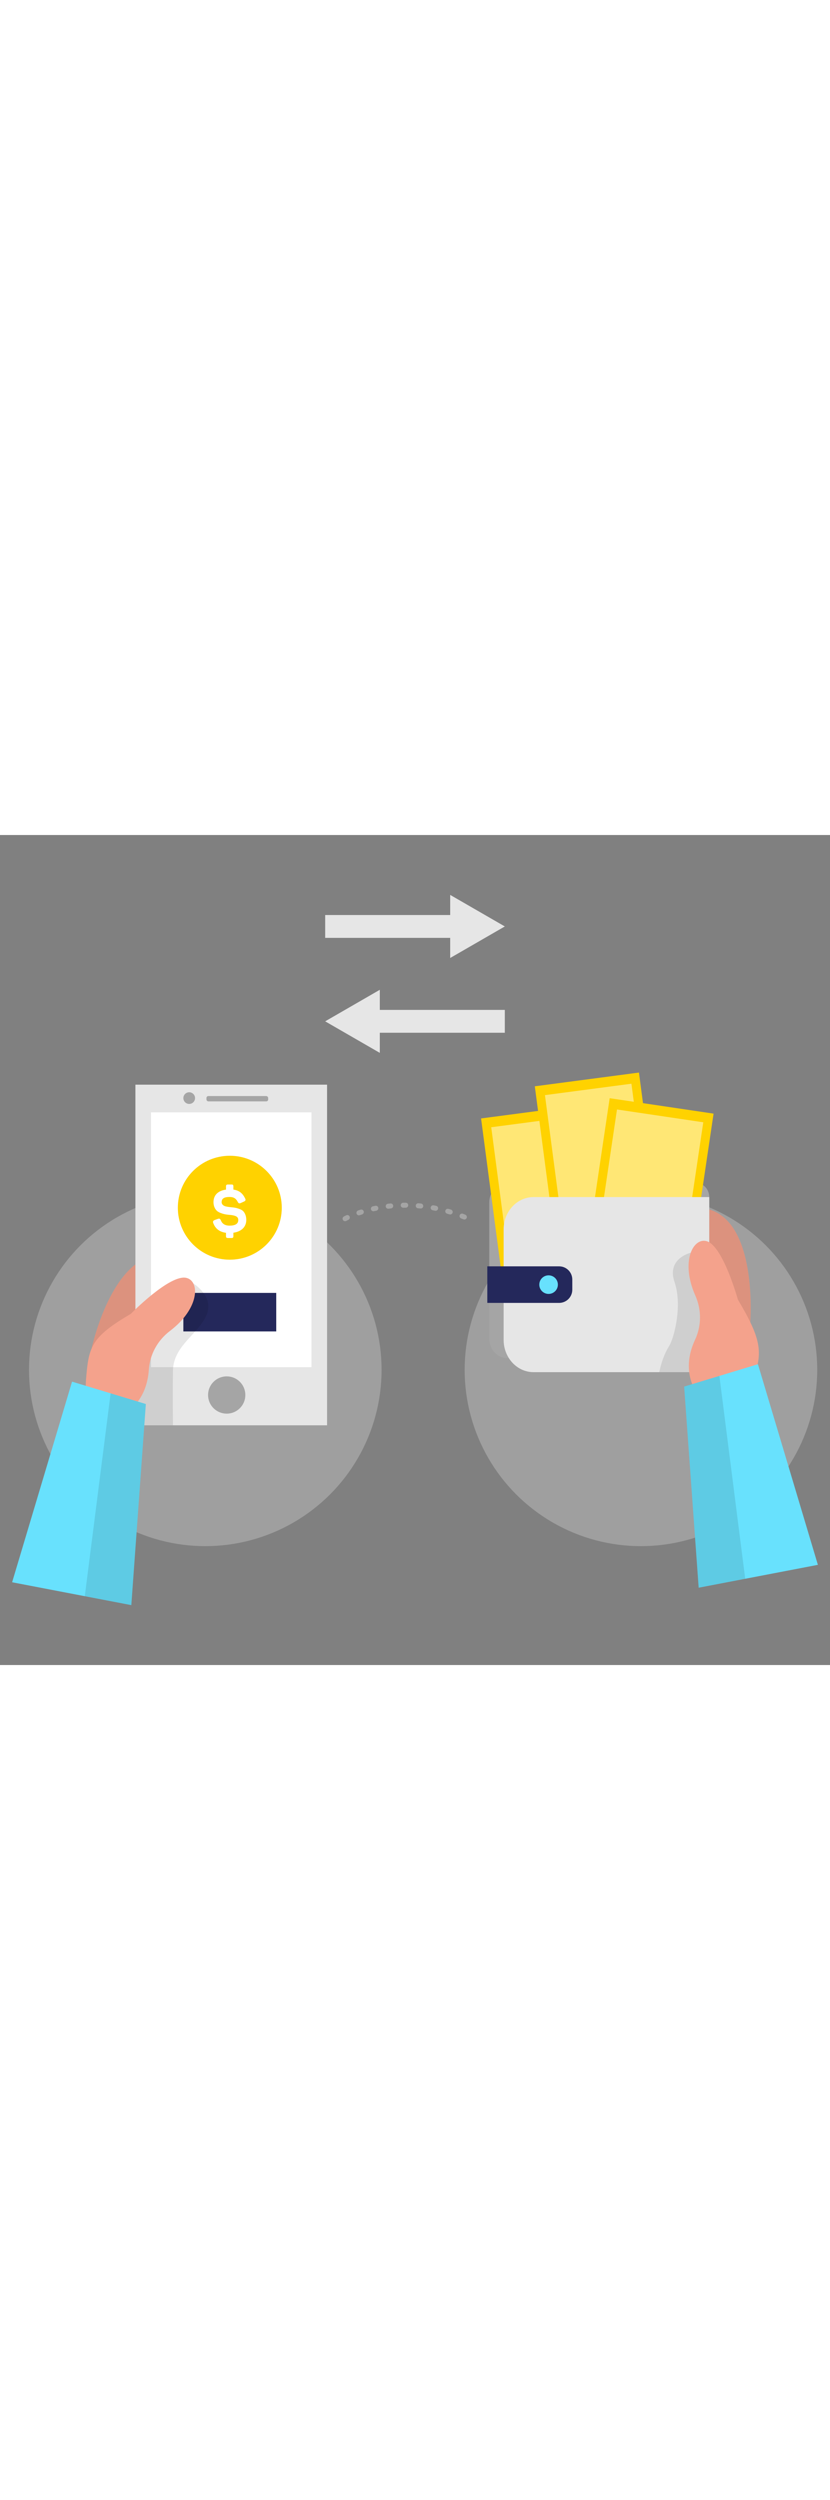 <svg id="_0558_transaction" xmlns="http://www.w3.org/2000/svg" viewBox="0 0 500 500" data-imageid="transaction-17" imageName="Transaction" class="illustrations_image" style="width: 166px;"><rect x="0" y="0" width="500" height="500" fill="#808080" stroke="none"/><defs><style>.cls-1_transaction-17,.cls-2_transaction-17{fill:#fff;}.cls-3_transaction-17{fill:#f4a28c;}.cls-4_transaction-17{fill:#a5a5a5;}.cls-5_transaction-17,.cls-6_transaction-17{fill:#e6e6e6;}.cls-6_transaction-17{opacity:.3;}.cls-7_transaction-17{fill:none;opacity:.08;}.cls-2_transaction-17{opacity:.46;}.cls-8_transaction-17{fill:#24285b;}.cls-9_transaction-17,.cls-10_transaction-17{fill:#000001;}.cls-10_transaction-17{opacity:.1;}.cls-11_transaction-17{fill:#ffd200;}.cls-12_transaction-17{fill:#68e1fd;}</style></defs><g id="hand2_transaction-17"><circle class="cls-6_transaction-17" cx="386.11" cy="322.19" r="106.2"/><path class="cls-3_transaction-17" d="m451.95,293.96s5.1-63.66-27.64-69.04c-32.74-5.38-36.82,87.37-8.77,88.76,28.05,1.39,36.4-19.71,36.4-19.71Z"/><path class="cls-10_transaction-17" d="m415.54,313.67c28.05,1.39,36.4-19.71,36.4-19.71,0,0,5.1-63.66-27.64-69.04"/><path class="cls-4_transaction-17" d="m305.62,315.12h121.64s0-97,0-97h0c0-4.67-3.51-8.45-7.84-8.45h-113.8c-6.01,0-10.88,5.26-10.88,11.74v81.98c0,6.48,4.87,11.74,10.88,11.74Z"/><rect class="cls-11_transaction-17" x="296.99" y="166.08" width="63.28" height="113.86" transform="translate(683.61 401.12) rotate(172.48)"/><rect class="cls-2_transaction-17" x="302.35" y="172.15" width="52.55" height="101.73" transform="translate(683.61 401.12) rotate(172.48)"/><rect class="cls-11_transaction-17" x="329.36" y="146.73" width="63.28" height="113.86" transform="translate(745.54 358.34) rotate(172.48)"/><rect class="cls-2_transaction-17" x="334.73" y="152.79" width="52.55" height="101.73" transform="translate(745.54 358.34) rotate(172.48)"/><rect class="cls-11_transaction-17" x="358.55" y="162.59" width="63.28" height="113.86" transform="translate(743.9 493.98) rotate(-171.55)"/><rect class="cls-2_transaction-17" x="363.92" y="168.65" width="52.55" height="101.73" transform="translate(743.9 493.98) rotate(-171.55)"/><path class="cls-5_transaction-17" d="m427.26,218.11v105.47h-105.86c-6.17,0-11.62-3.36-14.86-8.46-1.99-3.13-3.15-6.9-3.15-10.97v-66.62c0-3.39.8-6.59,2.23-9.35,3.06-6.01,8.98-10.07,15.78-10.07h105.86Z"/><path class="cls-8_transaction-17" d="m301.52,259.84h43.25v22.03h-43.25c-4.39,0-7.95-3.56-7.95-7.95v-6.13c0-4.39,3.56-7.95,7.95-7.95Z" transform="translate(638.33 541.7) rotate(180)"/><circle class="cls-12_transaction-17 targetColor" cx="330.47" cy="270.85" r="5.6"/><path class="cls-10_transaction-17" d="m426.02,315.13c-.03,2.88-.09,5.72-.16,8.46h-28.7c.59-2.85,1.35-5.71,2.39-8.46.98-2.64,2.19-5.17,3.68-7.54,2.41-3.83,7.21-20.81,4.12-34.66-.26-1.24-.59-2.44-.99-3.6-.3-.86-.52-1.69-.68-2.46-1.1-5.28.68-8.82,3.06-11.16,1.76-1.74,3.86-2.81,5.36-3.4,1.18-.48,2-.66,2-.66,8.6,5.59,10.2,36.74,9.92,63.49Z"/><path class="cls-3_transaction-17" d="m444.5,279.83s-8.87-32.11-18.69-35.12c-8.11-2.48-16.1,11.97-6.93,32.75,3.77,8.53,3.77,18.19-.18,26.63-3.27,6.98-5.47,16.21-1.98,26.03,7.33,20.65,27.43,18.35,35.52.43,8.09-17.93,6.66-26.43-7.74-50.71Z"/><polygon class="cls-12_transaction-17 targetColor" points="412.14 332.27 420.89 453.42 492.7 439.64 456.59 318.79 412.14 332.27"/><polygon class="cls-10_transaction-17" points="448.92 448.04 433.36 325.84 412.14 332.27 420.89 453.42 448.92 448.04"/></g><path id="line_transaction-17" class="cls-4_transaction-17" d="m207.89,232.65c-.53,0-1.04-.28-1.32-.77-.41-.72-.16-1.65.57-2.06,0,0,.49-.28,1.43-.74.75-.36,1.65-.05,2.02.7.36.75.05,1.65-.7,2.02-.81.39-1.24.63-1.26.65-.23.13-.49.2-.74.2Zm71.85-1.02c-.19,0-.38-.04-.57-.11-.46-.19-.92-.37-1.38-.55-.78-.3-1.16-1.18-.86-1.96.3-.78,1.18-1.16,1.95-.86.47.18.95.37,1.42.57.77.31,1.15,1.19.83,1.97-.24.59-.8.94-1.4.94Zm-63.51-2.51c-.63,0-1.21-.39-1.43-1.02-.27-.79.15-1.65.93-1.92.47-.16.96-.32,1.46-.49.8-.25,1.65.18,1.9.97.26.79-.18,1.64-.97,1.9-.49.16-.95.31-1.41.47-.16.06-.33.08-.49.08Zm54.97-.52c-.14,0-.29-.02-.44-.07-.48-.14-.96-.29-1.43-.42-.8-.23-1.26-1.07-1.03-1.87.23-.8,1.06-1.26,1.87-1.03.49.14.97.29,1.47.43.8.24,1.25,1.08,1.01,1.88-.2.65-.8,1.07-1.45,1.07Zm-46.26-1.94c-.69,0-1.31-.48-1.47-1.18-.18-.81.33-1.62,1.14-1.8.49-.11.99-.22,1.5-.32.82-.17,1.62.36,1.78,1.17.17.82-.36,1.62-1.17,1.78-.49.1-.98.21-1.45.31-.11.03-.22.04-.33.04Zm37.48-.29c-.1,0-.2,0-.3-.03-.49-.1-.98-.19-1.46-.29-.82-.15-1.36-.94-1.2-1.76.15-.82.94-1.36,1.76-1.21.5.09,1,.19,1.5.29.82.17,1.35.96,1.18,1.78-.14.72-.78,1.21-1.48,1.21Zm-28.55-1.24c-.76,0-1.41-.56-1.5-1.33-.1-.83.49-1.58,1.32-1.68.5-.06,1.01-.12,1.53-.17.84-.08,1.57.52,1.65,1.35.08.83-.52,1.57-1.35,1.65-.5.05-.99.1-1.47.16-.06,0-.12.01-.18.01Zm19.59-.14c-.05,0-.1,0-.16,0-.49-.05-.99-.1-1.48-.14-.83-.07-1.45-.8-1.37-1.63.07-.83.78-1.45,1.63-1.38.51.04,1.02.09,1.53.14.83.08,1.43.83,1.35,1.66-.08.78-.74,1.36-1.5,1.36Zm-10.55-.46c-.82,0-1.5-.66-1.51-1.49-.01-.83.65-1.52,1.49-1.53.45,0,.91-.01,1.37-.01h.16c.83,0,1.51.68,1.51,1.51s-.68,1.51-1.51,1.51h-.16c-.45,0-.89,0-1.33.01h-.02Z"/><g id="hand1_transaction-17"><circle class="cls-6_transaction-17" cx="123.67" cy="322.19" r="106.2"/><path class="cls-3_transaction-17" d="m55.17,309.4s11.99-56.41,42.16-56.41,46.22,88.67-27.17,98.32l-14.99-41.91Z"/><path class="cls-10_transaction-17" d="m55.17,309.4s11.99-56.41,42.16-56.41,46.22,88.67-27.17,98.32l-14.99-41.91Z"/><rect class="cls-5_transaction-17" x="81.57" y="150.39" width="115.46" height="205.2"/><rect class="cls-1_transaction-17" x="90.95" y="167.07" width="96.69" height="153.5"/><rect class="cls-8_transaction-17" x="110.46" y="275.83" width="55.95" height="23.21"/><path class="cls-10_transaction-17" d="m116.46,270.15s12.84,7.71,7.91,19.14c-4.93,11.44-19.96,18.39-20.18,33.41-.22,15.03,0,32.88,0,32.88h-22.61v-35.01l34.89-50.43Z"/><path class="cls-3_transaction-17" d="m78.8,288.45s23.29-23.82,33.34-21.7c8.3,1.75,8.31,18.26-9.77,32.01-7.42,5.64-12.1,14.1-12.72,23.4-.51,7.69-3.05,16.83-10.85,23.74-16.41,14.53-28.58,1.87-26.99-17.73,1.59-19.61,2.65-25.43,26.99-39.72Z"/><polygon class="cls-12_transaction-17 targetColor" points="87.86 342.77 79.11 463.92 7.3 450.14 43.41 329.29 87.86 342.77"/><polygon class="cls-10_transaction-17" points="51.08 458.54 66.64 336.34 87.86 342.77 79.11 463.92 51.08 458.54"/><circle class="cls-4_transaction-17" cx="113.98" cy="158.48" r="3.52"/><rect class="cls-4_transaction-17" x="124.37" y="157.26" width="37.17" height="3.2" rx="1.13" ry="1.13"/><circle class="cls-4_transaction-17" cx="136.57" cy="337.34" r="11.23"/><g class="cls-7_transaction-17"><circle class="cls-9_transaction-17" cx="138.44" cy="224.52" r="31.3"/></g><circle class="cls-11_transaction-17" cx="138.44" cy="224.52" r="31.3"/><path class="cls-1_transaction-17" d="m139.45,210.52c.88,0,1.15.31,1.15,1.19v1.89c3.54.5,5.58,2.27,7.08,5.35.46.92.27,1.42-.77,1.89l-1.89.85c-.89.42-1.31.23-1.81-.69-1.04-2-2.31-2.96-4.93-2.96-3.27,0-4.77.96-4.77,3.16,0,1.42,1.31,2.31,2.66,2.58.65.15,1.58.31,2.77.42,2.16.19,3.23.35,5.12,1,.96.35,1.69.73,2.27,1.23,1.08,1,2.04,2.93,2.04,5.39,0,4.19-2.81,7.04-7.77,7.77v2c0,.88-.27,1.19-1.15,1.19h-2.12c-.89,0-1.19-.31-1.19-1.19v-1.96c-3.85-.5-6.43-2.46-7.7-5.93-.31-.85,0-1.42.89-1.77l1.89-.69c.96-.35,1.39-.11,1.81.85.85,2.16,2.58,3.23,5.2,3.23,3.54,0,5.31-1.12,5.31-3.39,0-1.19-.54-1.92-1.65-2.39-1.12-.42-2.08-.58-3.81-.73-2.12-.19-3.31-.42-5.16-1.12-.92-.35-1.65-.77-2.23-1.27-1.15-1.04-2.08-2.89-2.08-5.23,0-4.16,2.62-6.93,7.54-7.58v-1.89c0-.89.31-1.19,1.19-1.19h2.12Z"/></g><polygon class="cls-5_transaction-17" points="304.11 55.08 271.2 36.08 271.2 48.2 195.89 48.2 195.89 61.96 271.2 61.96 271.2 74.08 304.11 55.08"/><polygon class="cls-5_transaction-17" points="195.89 112.24 228.8 131.24 228.8 119.12 304.11 119.12 304.11 105.35 228.8 105.35 228.8 93.24 195.89 112.24"/></svg>